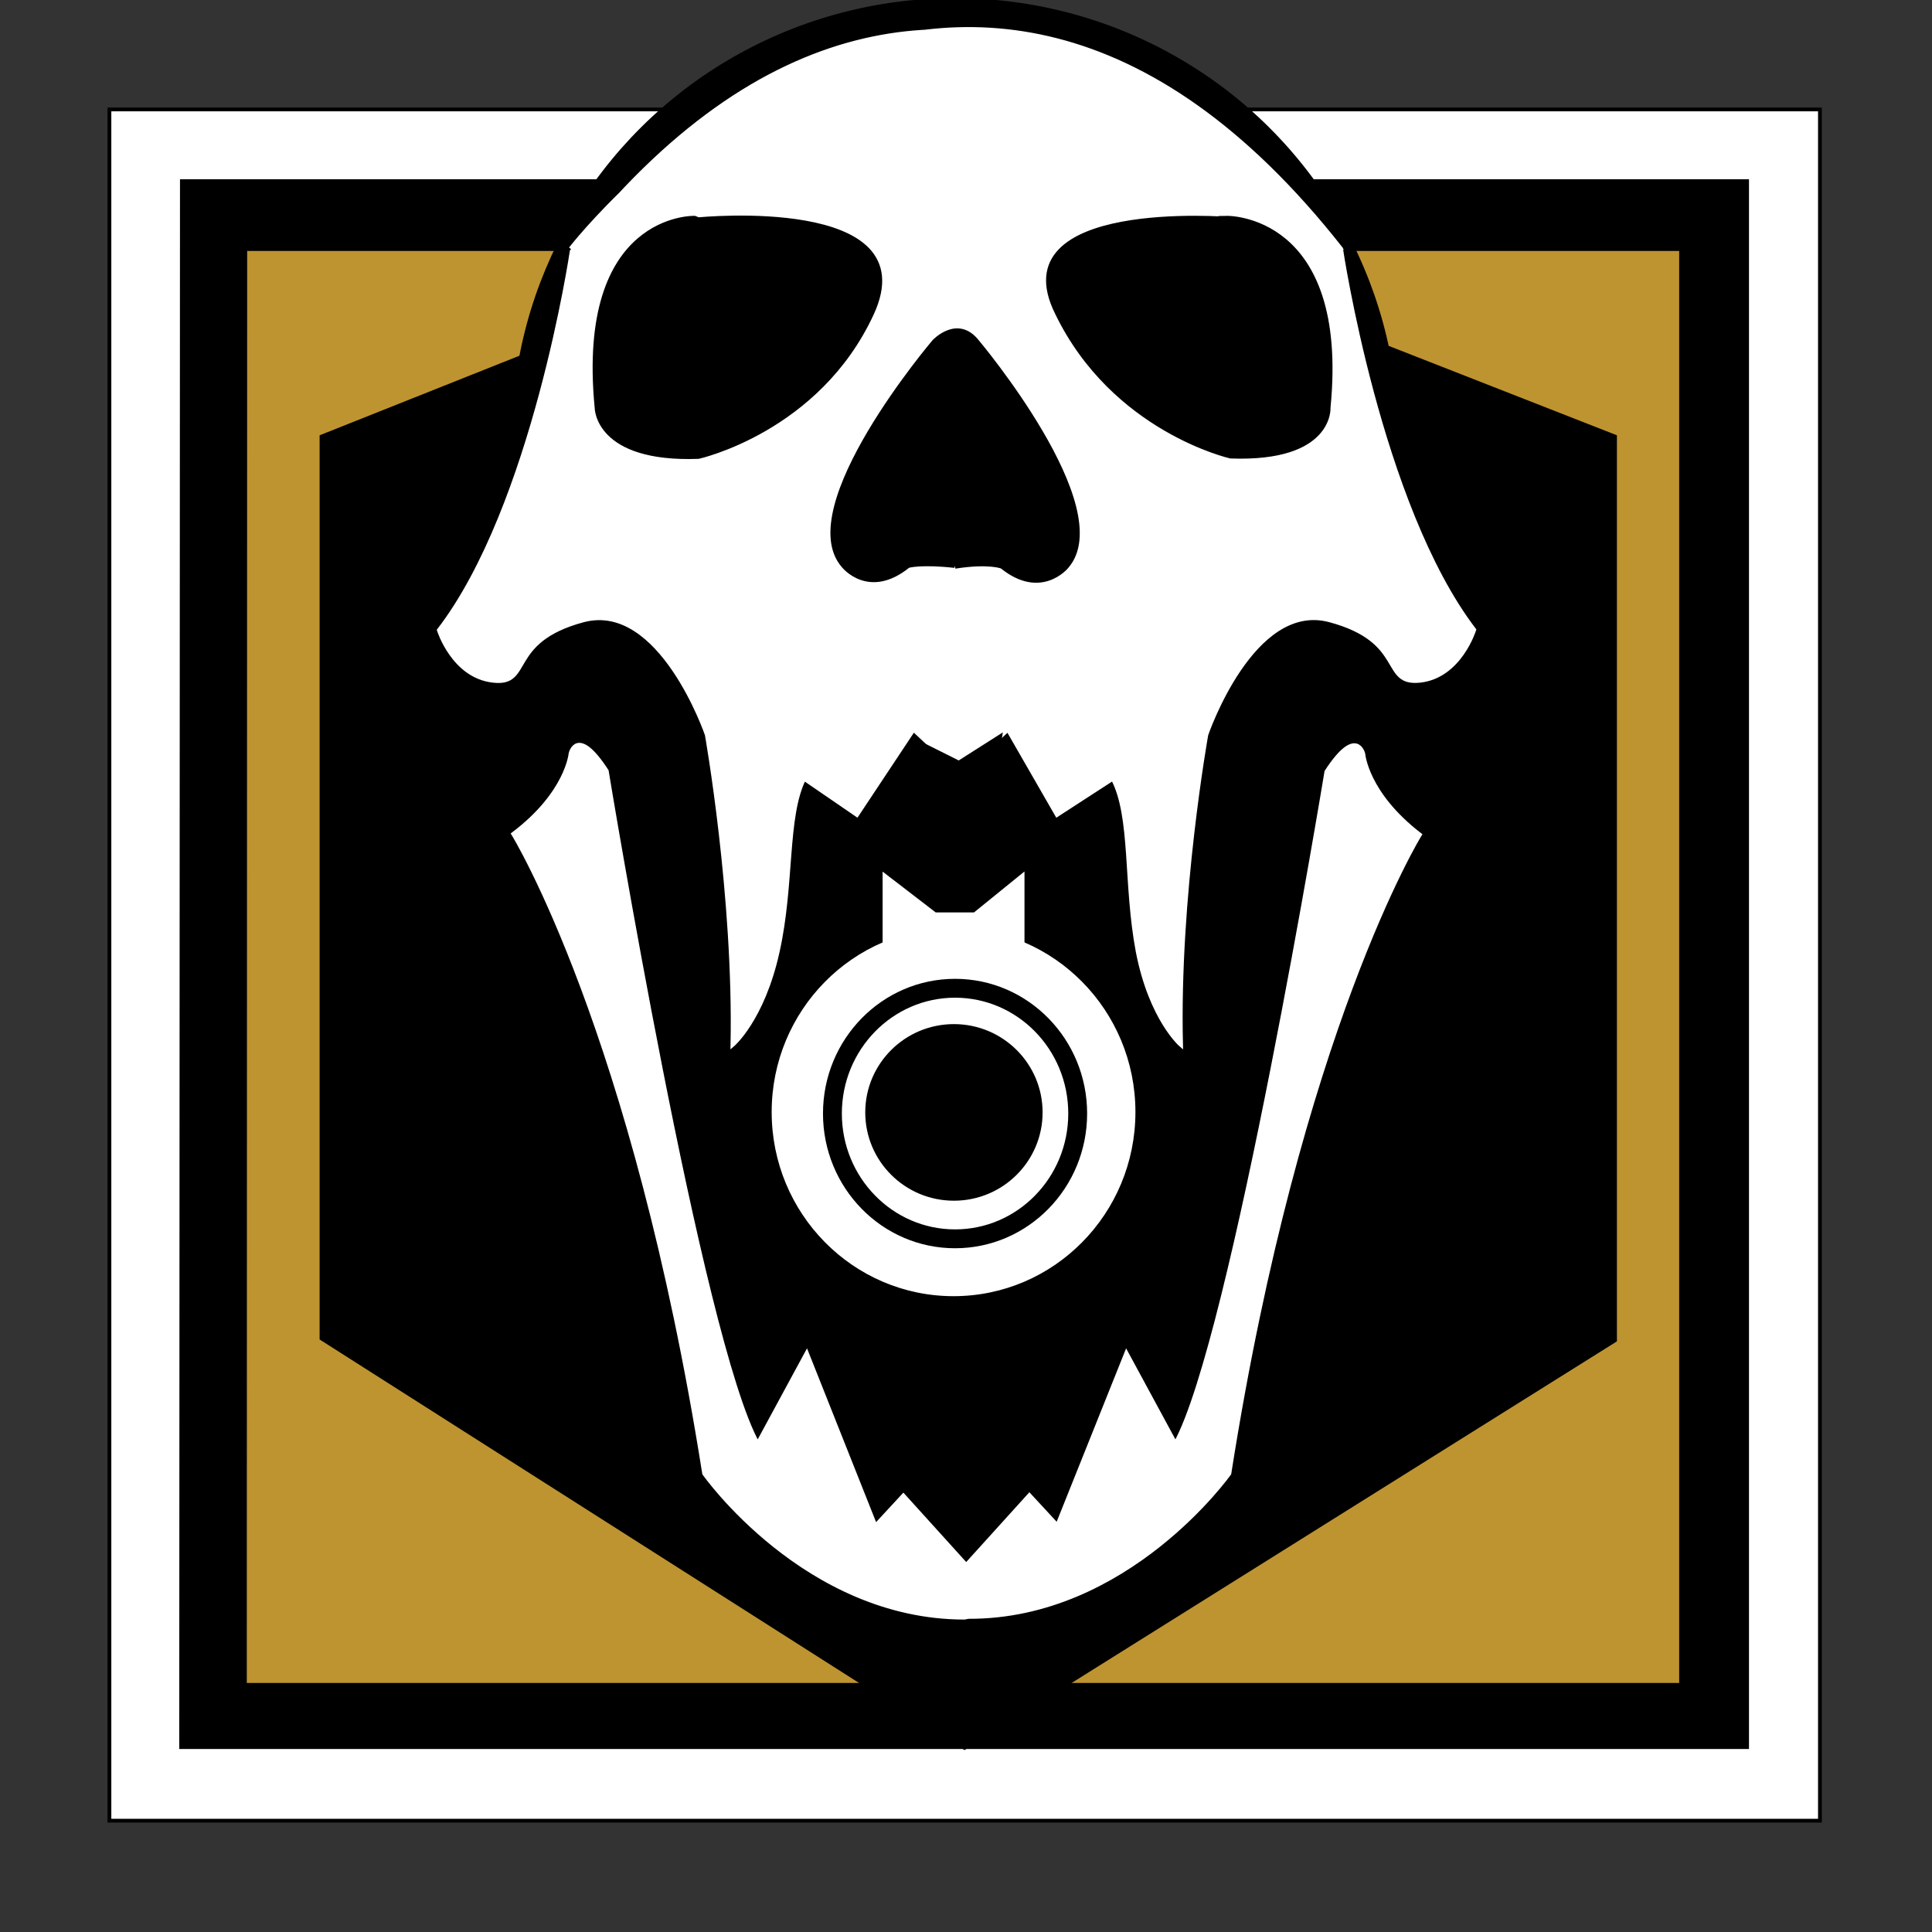 <svg xmlns="http://www.w3.org/2000/svg" viewBox="0 0 512 512" id="blackbeard" width="100%" height="100%"><rect x="0" y="0" width="512" height="512" fill="#333333" stroke="none"/><path fill="#FFF" stroke="#000" stroke-miterlimit="10" d="M29 29h453.3v453.5H29z"></path><path stroke="#000" stroke-miterlimit="10" d="M48.2 48H463v415H48z"></path><path fill="#BE9431" d="M65.5 66.5H445V446H65.4z"></path><path stroke="#000" stroke-miterlimit="10" d="M428 115.7v239.5l-172.4 108L85.2 354.7v-239l170-67.7z"></path><ellipse cx="253.1" cy="116" stroke="#000" stroke-miterlimit="10" rx="117" ry="116"></ellipse><path fill="#FFF" stroke="#FFF" stroke-miterlimit="10" d="M355.7 66.4s-101.3-131-204.2.2c0 0-10 67.6-35.2 100.4 0 0 3.8 12.2 14.3 13.4 10.5 1.3 3.4-10.5 24-16 20.5-5.4 32.7 30.3 32.7 30.3s7.6 42.8 6.8 82.3c0 0 8-6.7 12-24.8 4-18 2-35.7 7-45.8l14 9.6 15-22.6 13 12.2h-1l13-12.2 13 22.6 14.8-9.6c5.3 10 3.2 27.8 6.6 45.8C305 270.2 313 277 313 277c-1-39.5 6.7-82.3 6.7-82.3s12.2-35.8 32.7-30.3 13.5 17.2 24 16 14.3-13.5 14.3-13.5c-25.2-33-35.3-101-35.3-101-103-131-204.2 0-204.2 0"></path><path stroke="#000" stroke-miterlimit="10" d="M253 150c-9-1-12.3 0-12.3 0-10.5 8.5-17.2 0-17.2 0-13.5-15.4 24-59.5 24-59.5s6.2-6.7 11.5 0c0 0 37.2 44.2 23.7 59.7 0 0-6.8 8.4-17.2 0 0 0-3.4-1.4-12.4 0m-69-92.5s-31-1-26 50.4c0 0 0 14 27 13 0 0 31.7-7 46-38s-46-25-46-25zm141 0s32-.7 27 50.3c0 0 1 14-26 13 0 0-31-7-46-38-15-30 45.7-25 45.7-25z"></path><path fill="#FFF" stroke="#FFF" stroke-miterlimit="10" d="M255.6 415.2l17.2-19 7.4 8 18.3-45.7 13 24c15.2-27.3 40-178 40-178 8-12.3 9.8-4.7 9.8-4.7s.8 10.5 15 21.4c0 0-32 51.7-50.5 169.3 0 0-27 38.2-69.2 38l-1 .2c-42.2 0-69-38.2-69-38.2C168 272.8 136 221 136 221c14.3-10.8 15.2-21.3 15.2-21.3s1.7-7.6 9.6 4.6c0 0 24.8 151 40 178.2l13-24 18.2 45.8 7.4-8 17.2 19"></path><ellipse cx="252.7" cy="294.7" fill="#FFF" stroke="#FFF" stroke-miterlimit="10" rx="47.7" ry="48.3"></ellipse><path fill="#FFF" stroke="#FFF" stroke-miterlimit="10" d="M271 252.6h-36.6V232l13.4 10.3h10.5L271 232z"></path><ellipse cx="253.1" cy="295.1" fill="#FFF" stroke="#000" stroke-width="5" stroke-miterlimit="10" rx="32.5" ry="33.2"></ellipse><ellipse cx="252.8" cy="294.8" stroke="#000" stroke-miterlimit="10" rx="23" ry="22.9"></ellipse><path stroke="#000" stroke-miterlimit="10" d="M253.8 230.6l-6-11.6-13-1.7 9.3-9.2-2-12 12 6 11-7-2 13 10 9-13 2z"></path></svg>